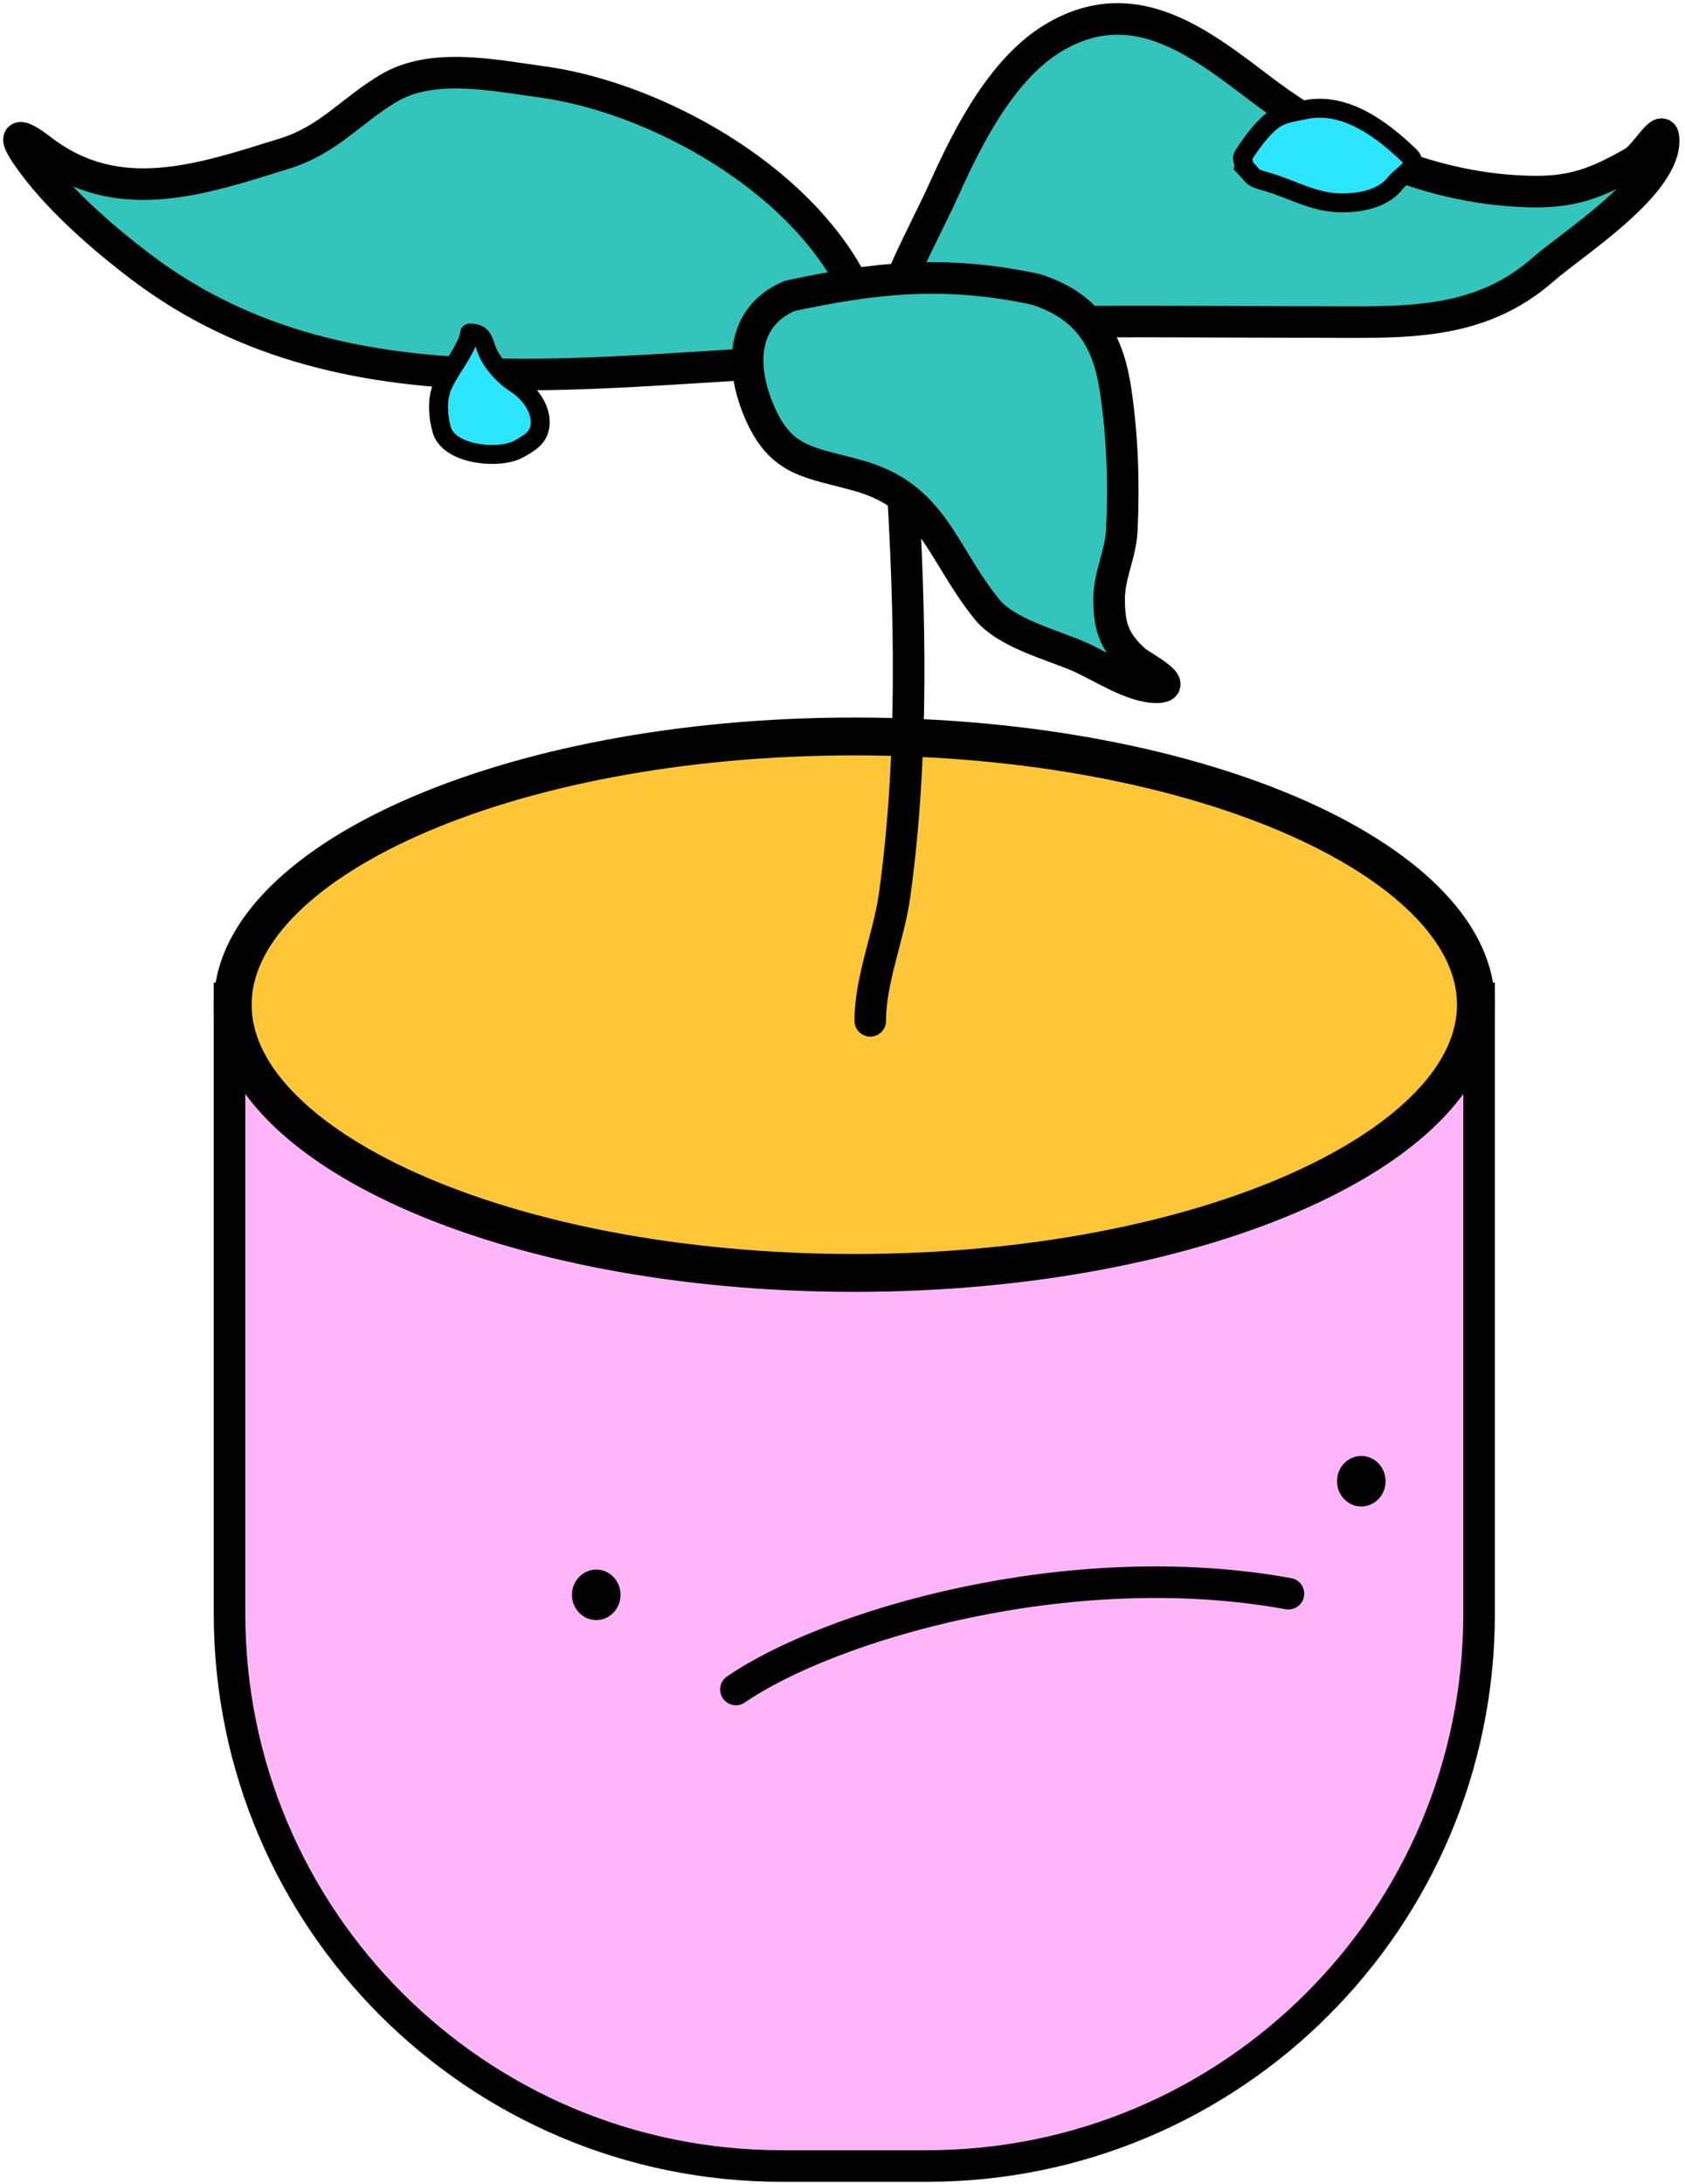 <svg width="267" height="346" viewBox="0 0 267 346" fill="none" xmlns="http://www.w3.org/2000/svg">
<path d="M36.371 158.183H234.371V255.683C234.371 304.008 195.196 343.183 146.871 343.183H123.871C75.546 343.183 36.371 304.008 36.371 255.683V158.183Z" fill="#FFB5F8" stroke="black" stroke-width="5"/>
<path d="M233.871 159.183C233.871 164.498 231.48 169.781 226.712 174.834C221.929 179.904 214.868 184.605 205.915 188.618C188.015 196.642 163.077 201.683 135.371 201.683C107.665 201.683 82.726 196.642 64.827 188.618C55.873 184.605 48.812 179.904 44.029 174.834C39.261 169.781 36.871 164.498 36.871 159.183C36.871 153.868 39.261 148.584 44.029 143.531C48.812 138.462 55.873 133.76 64.827 129.747C82.726 121.723 107.665 116.683 135.371 116.683C163.077 116.683 188.015 121.723 205.915 129.747C214.868 133.76 221.929 138.462 226.712 143.531C231.48 148.584 233.871 153.868 233.871 159.183Z" fill="#FFC738" stroke="black" stroke-width="6"/>
<path d="M116.61 267.683C131.338 257.564 169.385 246.18 204.16 252.504" stroke="black" stroke-width="5" stroke-linecap="round"/>
<ellipse cx="94.482" cy="252.683" rx="3.848" ry="4" fill="black"/>
<ellipse cx="215.705" cy="234.683" rx="3.848" ry="4" fill="black"/>
<path d="M137.899 161.743C137.899 155.168 140.842 148.382 141.75 141.86C144.803 119.938 144.255 96.629 142.868 74.592C142.279 65.234 144.55 54.838 134.545 54.838" stroke="black" stroke-width="5" stroke-linecap="round"/>
<path d="M85.769 12.957C107.138 15.823 136.453 33.56 138.722 57.006C99.402 57.006 56.225 68.002 22.273 42.245C16.047 37.521 8.645 31.059 4.231 24.555C1.438 20.438 3.909 21.675 6.574 23.735C18.65 33.066 31.931 28.427 45.117 24.32C52.075 22.153 55.517 17.612 61.519 14.011C68.493 9.826 78.185 11.939 85.769 12.957Z" fill="#33C4BB" stroke="black" stroke-width="5" stroke-linecap="round"/>
<path d="M149.687 29.781C146.012 37.922 140.406 47.134 139.583 56.189C145.207 50.564 158.849 51.12 166.68 51.022C180.702 50.847 194.737 51.022 208.761 51.022C222.058 51.022 234.161 51.852 244.584 42.641C249.075 38.672 264.395 29.022 263.587 21.744C263.359 19.691 260.62 24.689 258.822 25.705C253.229 28.866 249.462 30.445 242.919 30.355C227.264 30.14 212.4 23.632 200.092 14.338C190.537 7.123 180.131 -1.445 167.484 5.669C159.01 10.435 153.505 21.322 149.687 29.781Z" fill="#33C4BB" stroke="black" stroke-width="5" stroke-linecap="round"/>
<path d="M164.154 45.855C149.371 42.648 137.871 44.148 125.116 46.889C117.47 50.166 117.186 58.066 120.408 65.432C123.834 73.263 128.333 73.21 136.024 75.364C147.919 78.694 149.197 87.615 156.346 96.49C159.413 100.297 166.477 102.095 170.814 103.953C174.249 105.426 179.36 108.891 183.214 108.891C187.348 108.891 180.761 105.479 179.884 104.7C176.517 101.707 175.751 99.275 175.751 94.94C175.751 91.022 177.573 87.895 177.76 83.975C178.111 76.596 177.866 69.173 176.784 61.873C175.696 54.528 172.871 48.648 164.154 45.855Z" fill="#33C4BB" stroke="black" stroke-width="5" stroke-linecap="round"/>
<path d="M69.924 61.632C70.79 59.035 74.124 55.343 74.41 52.769C76.938 52.769 76.45 54.398 77.572 56.417C78.516 58.117 80.078 59.748 81.706 60.794C83.752 62.11 85.598 64.454 85.598 66.875C85.598 69.163 84.173 70.044 82.193 71.144C79.088 72.869 71.135 72.071 70.005 68.118C69.45 66.174 69.219 63.747 69.924 61.632Z" fill="#2CE6FF" stroke="black" stroke-width="3" stroke-linecap="round" stroke-linejoin="round"/>
<path d="M197.071 24.529C196.567 25.285 197.187 25.33 197.071 26.331C198.951 28.236 198.169 28.071 200.66 28.778C204.782 29.948 208.167 32.148 212.64 32.148C215.638 32.148 219.234 31.474 221.165 28.925C222.032 27.78 225.031 26.316 223.386 24.73C219.149 20.642 213.222 16.047 206.811 17.385C204.276 17.914 202.694 17.986 200.812 19.803C199.327 21.235 198.2 22.834 197.071 24.529Z" fill="#2CE6FF" stroke="black" stroke-width="3" stroke-linecap="round"/>
</svg>
